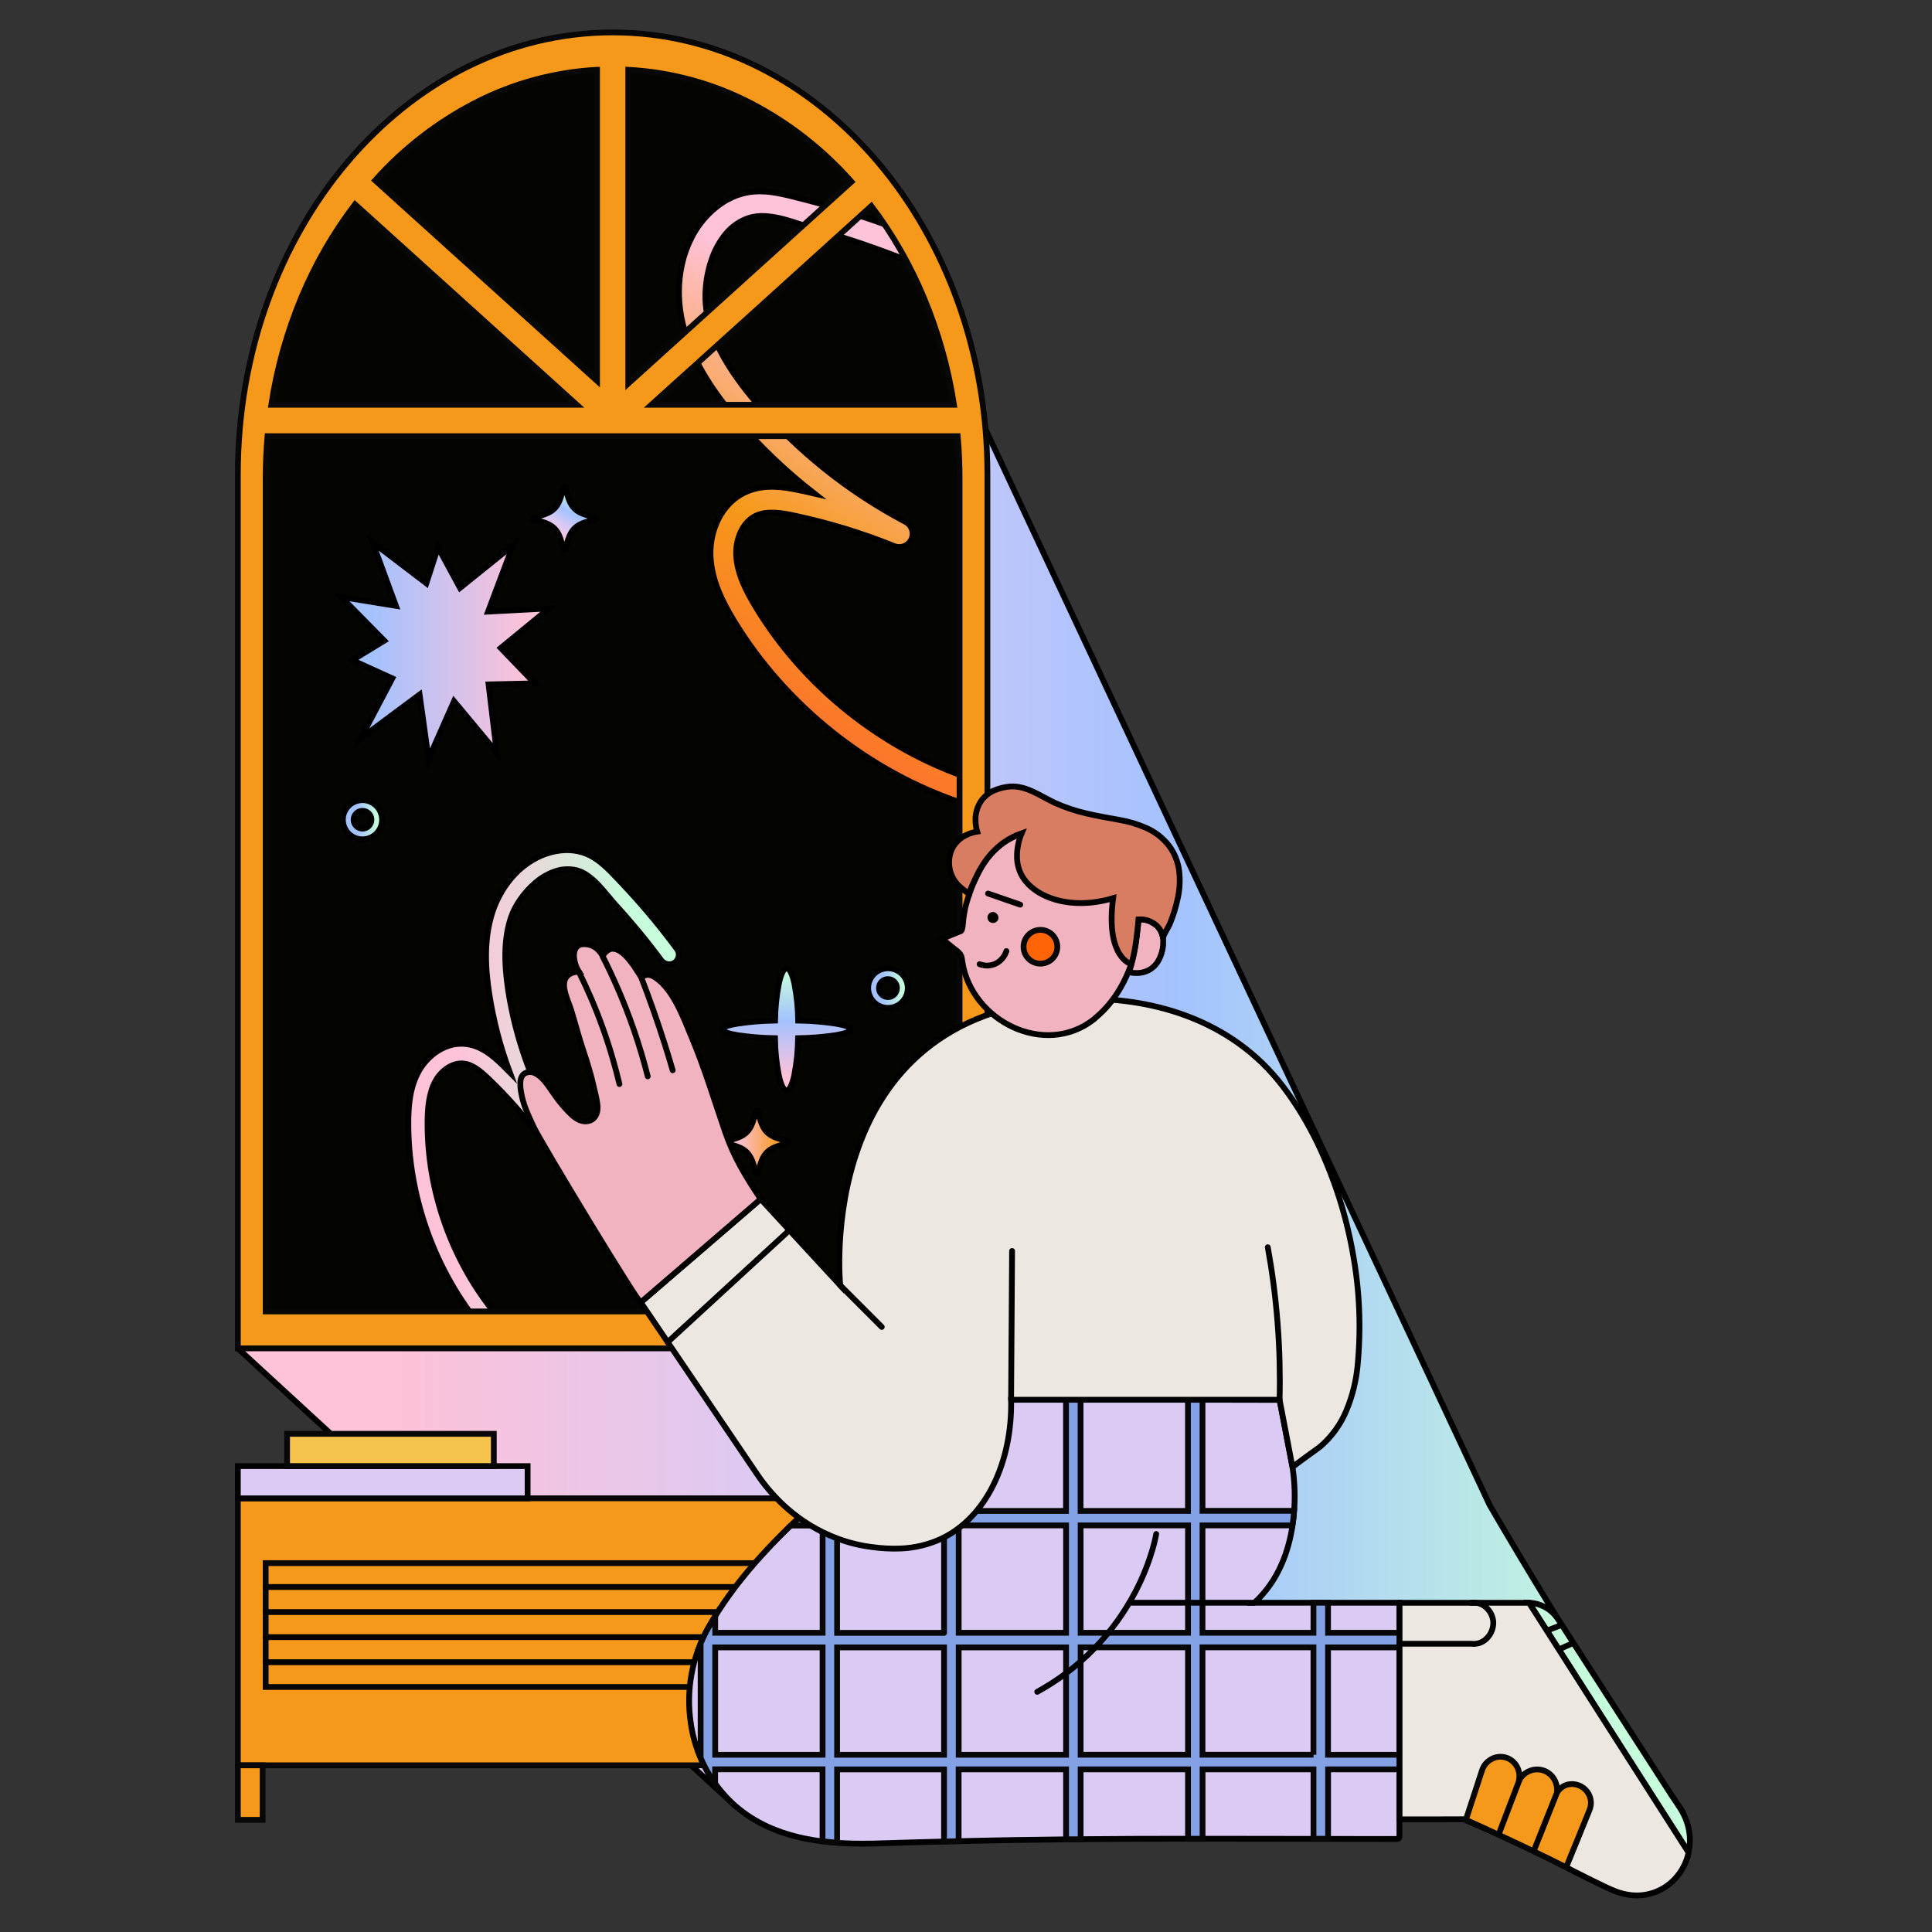 <svg width="138" height="138" viewBox="0 0 138 138" fill="none" xmlns="http://www.w3.org/2000/svg">
<rect x="0" y="0" width="138" height="138" fill="#333333" stroke="none"/>
<path d="M120.047 129.2L86.272 129.086L52.497 128.972C40.526 117.956 31.65 109.796 25.765 104.384L16.989 96.313C16.989 96.313 17.014 90.597 17.061 79.493C17.108 68.389 17.178 51.9 17.269 30.35H70.249C70.249 30.35 79.288 49.642 88.328 68.932L106.407 107.513C109.238 112.369 111.903 116.69 114.231 120.348C116.559 124.005 118.557 126.998 120.047 129.2Z" fill="url(#paint0_linear_207_475)" stroke="black" stroke-width="0.413" stroke-miterlimit="10" stroke-linecap="round"/>
<path d="M70.529 126.093H43.759H16.989V116.558V107.023H43.759H70.529V116.558V126.093Z" fill="#F6991A" stroke="#070707" stroke-width="0.413" stroke-miterlimit="10" stroke-linecap="round"/>
<path d="M68.541 120.499H43.759H18.977V116.075V111.65H43.759H68.541V116.075V120.499Z" fill="#F6991A" stroke="#070707" stroke-width="0.413" stroke-miterlimit="10" stroke-linecap="round"/>
<path d="M18.977 113.357H43.759H68.541" fill="#D87D61"/>
<path d="M18.977 113.357H43.759H68.541" stroke="black" stroke-width="0.413" stroke-miterlimit="10" stroke-linecap="round"/>
<path d="M18.977 115.146H43.759H68.541" fill="#D87D61"/>
<path d="M18.977 115.146H43.759H68.541" stroke="black" stroke-width="0.413" stroke-miterlimit="10" stroke-linecap="round"/>
<path d="M18.977 116.937H43.759H68.541" fill="#D87D61"/>
<path d="M18.977 116.937H43.759H68.541" stroke="black" stroke-width="0.413" stroke-miterlimit="10" stroke-linecap="round"/>
<path d="M18.977 118.73H43.759H68.541" fill="#D87D61"/>
<path d="M18.977 118.73H43.759H68.541" stroke="black" stroke-width="0.413" stroke-miterlimit="10" stroke-linecap="round"/>
<path d="M18.76 129.99H17.875H16.989V128.042V126.094H17.875H18.76V128.042V129.99Z" fill="#F6991A" stroke="#070707" stroke-width="0.413" stroke-miterlimit="10" stroke-linecap="round"/>
<path d="M70.529 129.99H69.644H68.758V128.042V126.094H69.644H70.529V128.042V129.99Z" fill="#F6991A" stroke="#070707" stroke-width="0.413" stroke-miterlimit="10" stroke-linecap="round"/>
<path d="M43.759 4.956C36.916 4.956 30.721 8.226 26.236 13.513C21.751 18.801 18.977 26.104 18.977 34.168V93.676H68.547V34.169C68.547 26.102 65.774 18.798 61.289 13.515C56.805 8.231 50.603 4.956 43.759 4.956Z" fill="#040400"/>
<path d="M35.018 95.169C35.057 95.169 35.097 95.166 35.136 95.159C35.176 95.152 35.215 95.141 35.253 95.127C35.292 95.113 35.329 95.096 35.365 95.075C35.401 95.054 35.436 95.029 35.468 95.002C35.538 94.942 35.594 94.867 35.632 94.783C35.669 94.7 35.69 94.612 35.695 94.522C35.7 94.428 35.687 94.335 35.658 94.246C35.628 94.157 35.581 94.075 35.52 94.004C34.717 93.043 34.002 92.011 33.385 90.922C32.141 88.731 31.284 86.343 30.851 83.861C30.636 82.627 30.532 81.376 30.54 80.124C30.54 79.886 30.548 79.638 30.565 79.387C30.579 79.134 30.606 78.882 30.646 78.631C30.686 78.379 30.744 78.131 30.819 77.888C30.894 77.646 30.994 77.413 31.117 77.192C31.217 77.014 31.337 76.848 31.475 76.698C31.619 76.541 31.781 76.402 31.958 76.285C32.135 76.166 32.329 76.076 32.534 76.018C32.739 75.96 32.954 75.945 33.166 75.974C33.329 75.997 33.489 76.043 33.639 76.111C33.797 76.184 33.948 76.27 34.09 76.37C34.237 76.474 34.378 76.585 34.514 76.704C34.651 76.822 34.782 76.945 34.909 77.066C35.243 77.385 35.571 77.712 35.892 78.046C36.214 78.381 36.527 78.722 36.834 79.07C37.141 79.419 37.438 79.774 37.73 80.136C38.022 80.499 38.303 80.865 38.579 81.238C38.689 81.384 38.85 81.482 39.03 81.513C39.119 81.53 39.209 81.53 39.297 81.513C39.432 81.485 39.555 81.419 39.653 81.323C39.75 81.227 39.818 81.105 39.848 80.971C39.89 80.791 39.861 80.603 39.767 80.445C39.329 79.705 38.927 78.943 38.559 78.16C38.192 77.377 37.863 76.579 37.572 75.766C37.282 74.953 37.028 74.126 36.816 73.287C36.604 72.449 36.432 71.607 36.301 70.759C36.218 70.221 36.163 69.714 36.126 69.235C36.094 68.784 36.084 68.331 36.097 67.879C36.11 67.472 36.15 67.068 36.216 66.667C36.276 66.297 36.364 65.933 36.48 65.576C36.642 65.101 36.872 64.652 37.162 64.242C37.474 63.792 37.844 63.386 38.263 63.033C38.669 62.685 39.136 62.416 39.64 62.239C40.127 62.068 40.652 62.039 41.155 62.153C41.453 62.23 41.733 62.362 41.981 62.543C42.246 62.733 42.492 62.949 42.715 63.187C42.946 63.428 43.165 63.686 43.375 63.936C43.584 64.187 43.788 64.431 43.975 64.641C44.263 64.955 44.546 65.272 44.825 65.593C45.1 65.915 45.375 66.239 45.651 66.568C45.926 66.897 46.188 67.227 46.449 67.562C46.711 67.896 46.968 68.237 47.221 68.578C47.325 68.72 47.477 68.82 47.649 68.86C47.732 68.881 47.819 68.885 47.904 68.873C47.99 68.861 48.074 68.832 48.149 68.786C48.234 68.735 48.307 68.667 48.363 68.585C48.417 68.507 48.455 68.419 48.472 68.326C48.491 68.235 48.491 68.141 48.472 68.051C48.451 67.955 48.41 67.865 48.352 67.786C48 67.31 47.639 66.839 47.27 66.375C46.901 65.91 46.523 65.451 46.135 64.998C45.75 64.546 45.356 64.102 44.954 63.664C44.552 63.226 44.146 62.796 43.737 62.375C43.599 62.237 43.468 62.099 43.324 61.971C43.179 61.843 43.037 61.711 42.883 61.589C42.73 61.466 42.569 61.353 42.403 61.25C42.232 61.146 42.053 61.057 41.868 60.981C41.681 60.906 41.486 60.847 41.288 60.805C41.085 60.763 40.879 60.737 40.672 60.728C40.458 60.72 40.243 60.728 40.03 60.751C39.807 60.777 39.586 60.818 39.369 60.874C38.893 61 38.438 61.193 38.017 61.448C37.582 61.71 37.182 62.027 36.827 62.391C36.458 62.77 36.134 63.191 35.863 63.646C35.578 64.12 35.347 64.625 35.175 65.151C35.009 65.667 34.889 66.197 34.818 66.734C34.75 67.249 34.716 67.768 34.718 68.287C34.718 68.79 34.745 69.275 34.788 69.726C34.831 70.178 34.887 70.598 34.945 70.973C35.017 71.451 35.103 71.927 35.202 72.402C35.301 72.876 35.412 73.349 35.534 73.82C35.656 74.291 35.791 74.758 35.939 75.222C36.087 75.686 36.246 76.144 36.415 76.599L36.278 76.461C36.232 76.416 36.187 76.37 36.14 76.323L36.002 76.186C35.957 76.14 35.91 76.096 35.865 76.048C35.699 75.89 35.527 75.73 35.343 75.574C35.158 75.416 34.964 75.269 34.76 75.135C34.553 74.999 34.334 74.882 34.105 74.787C33.868 74.688 33.619 74.62 33.365 74.583C33.001 74.531 32.63 74.548 32.272 74.634C31.931 74.72 31.606 74.859 31.308 75.047C31.014 75.23 30.744 75.451 30.508 75.705C30.28 75.946 30.082 76.215 29.919 76.504C29.762 76.787 29.631 77.085 29.531 77.393C29.432 77.693 29.357 77.999 29.305 78.31C29.253 78.613 29.217 78.917 29.197 79.223C29.177 79.522 29.17 79.817 29.167 80.099C29.158 81.438 29.269 82.774 29.499 84.092C29.962 86.74 30.879 89.288 32.209 91.624C32.87 92.786 33.634 93.885 34.492 94.91C34.525 94.95 34.563 94.986 34.605 95.017C34.686 95.078 34.78 95.121 34.88 95.141C34.925 95.155 34.971 95.164 35.018 95.169Z" fill="url(#paint1_linear_207_475)" stroke="black" stroke-width="0.413" stroke-miterlimit="10" stroke-linecap="round"/>
<path d="M69.554 57.281C69.6 57.254 69.642 57.222 69.682 57.186C69.722 57.151 69.759 57.111 69.792 57.069C69.826 57.026 69.856 56.98 69.882 56.931C69.908 56.882 69.93 56.83 69.948 56.776C69.985 56.659 69.997 56.535 69.981 56.414C69.966 56.294 69.928 56.178 69.869 56.072C69.809 55.968 69.732 55.874 69.639 55.797C69.545 55.716 69.435 55.654 69.317 55.615C67.736 55.086 66.204 54.415 64.743 53.611C61.803 51.997 59.163 49.888 56.94 47.377C55.834 46.128 54.842 44.782 53.978 43.356C53.813 43.081 53.647 42.798 53.49 42.504C53.333 42.209 53.185 41.902 53.054 41.588C52.923 41.275 52.816 40.953 52.732 40.624C52.649 40.297 52.599 39.964 52.583 39.627C52.573 39.356 52.593 39.084 52.644 38.817C52.696 38.537 52.782 38.264 52.901 38.005C53.017 37.747 53.174 37.508 53.365 37.3C53.558 37.09 53.792 36.923 54.053 36.808C54.257 36.722 54.471 36.665 54.69 36.639C54.918 36.613 55.148 36.606 55.378 36.62C55.617 36.634 55.855 36.661 56.091 36.701C56.33 36.739 56.565 36.786 56.792 36.839C57.395 36.966 57.996 37.108 58.593 37.264C59.191 37.42 59.788 37.588 60.383 37.768C60.974 37.952 61.56 38.145 62.143 38.349C62.724 38.556 63.303 38.775 63.874 39.007C64.043 39.075 64.227 39.093 64.406 39.06C64.585 39.026 64.751 38.943 64.883 38.819C64.973 38.734 65.046 38.633 65.098 38.521C65.15 38.409 65.18 38.288 65.185 38.165C65.196 37.924 65.116 37.689 64.96 37.505C64.881 37.41 64.784 37.332 64.674 37.275C63.664 36.742 62.677 36.16 61.711 35.529C60.745 34.898 59.813 34.222 58.914 33.501C58.015 32.782 57.152 32.023 56.327 31.222C55.502 30.422 54.719 29.586 53.978 28.715C53.508 28.164 53.087 27.629 52.715 27.109C52.362 26.622 52.035 26.116 51.735 25.594C51.466 25.125 51.228 24.639 51.021 24.139C50.832 23.678 50.678 23.203 50.56 22.719C50.411 22.066 50.356 21.394 50.398 20.725C50.44 19.998 50.579 19.279 50.811 18.588C51.03 17.91 51.373 17.278 51.822 16.724C52.253 16.192 52.826 15.793 53.474 15.571C53.865 15.45 54.275 15.404 54.683 15.434C55.116 15.465 55.546 15.538 55.965 15.653C56.394 15.764 56.823 15.905 57.234 16.042C57.646 16.18 58.043 16.318 58.409 16.421C58.953 16.576 59.496 16.739 60.036 16.908C60.577 17.078 61.115 17.255 61.65 17.437C62.185 17.621 62.719 17.811 63.25 18.007C63.782 18.204 64.31 18.408 64.835 18.62C64.945 18.663 65.061 18.687 65.179 18.692C65.294 18.695 65.409 18.678 65.518 18.642C65.626 18.606 65.726 18.55 65.814 18.478C65.905 18.402 65.979 18.309 66.032 18.203C66.093 18.085 66.128 17.956 66.135 17.824C66.142 17.698 66.123 17.573 66.079 17.455C66.034 17.337 65.967 17.23 65.88 17.138C65.79 17.045 65.681 16.972 65.561 16.924C64.826 16.629 64.088 16.347 63.347 16.078C62.605 15.809 61.856 15.553 61.099 15.31C60.346 15.067 59.589 14.838 58.828 14.621C58.066 14.405 57.303 14.203 56.536 14.017C56.292 13.956 56.043 13.897 55.79 13.846C55.536 13.795 55.282 13.75 55.024 13.719C54.764 13.687 54.503 13.671 54.241 13.671C53.975 13.672 53.71 13.694 53.448 13.739C53.182 13.784 52.921 13.854 52.667 13.945C52.407 14.039 52.156 14.154 51.915 14.288C51.666 14.428 51.428 14.587 51.203 14.763C50.968 14.947 50.747 15.148 50.541 15.364C50.088 15.838 49.706 16.375 49.406 16.958C49.097 17.56 48.866 18.198 48.718 18.858C48.563 19.547 48.489 20.251 48.498 20.957C48.507 21.693 48.599 22.426 48.773 23.142C48.945 23.844 49.179 24.528 49.474 25.188C49.756 25.819 50.081 26.43 50.444 27.018C50.796 27.59 51.166 28.12 51.529 28.602C51.893 29.084 52.251 29.52 52.577 29.904C52.995 30.394 53.425 30.875 53.868 31.345C54.31 31.815 54.766 32.273 55.235 32.721C55.703 33.169 56.183 33.605 56.674 34.028C57.165 34.451 57.666 34.862 58.178 35.261L57.928 35.203L57.679 35.145L57.428 35.09C57.346 35.072 57.262 35.053 57.178 35.036C56.882 34.973 56.572 34.911 56.257 34.863C55.938 34.813 55.616 34.784 55.293 34.773C54.963 34.763 54.633 34.784 54.307 34.835C53.969 34.889 53.639 34.986 53.325 35.122C52.875 35.319 52.467 35.599 52.122 35.948C51.792 36.282 51.517 36.667 51.308 37.088C51.102 37.502 50.952 37.941 50.859 38.393C50.77 38.826 50.734 39.268 50.75 39.71C50.769 40.141 50.83 40.57 50.931 40.99C51.029 41.398 51.157 41.799 51.315 42.188C51.468 42.566 51.64 42.936 51.831 43.297C52.018 43.651 52.214 43.985 52.409 44.312C53.334 45.833 54.394 47.269 55.576 48.601C57.946 51.277 60.759 53.524 63.892 55.245C65.453 56.1 67.087 56.812 68.776 57.373C68.844 57.398 68.915 57.413 68.987 57.419C69.053 57.426 69.121 57.426 69.188 57.419C69.253 57.411 69.317 57.395 69.379 57.373C69.441 57.349 69.499 57.318 69.554 57.281Z" fill="url(#paint2_linear_207_475)" stroke="black" stroke-width="0.413" stroke-miterlimit="10" stroke-linecap="round"/>
<path d="M43.759 2.315C36.366 2.315 29.674 5.849 24.83 11.564C19.986 17.28 16.989 25.16 16.989 33.871V96.313H70.529V33.871C70.529 25.156 67.532 17.266 62.68 11.555C57.828 5.843 51.151 2.315 43.759 2.315ZM68.141 28.914H46.523L54.391 21.814L62.239 14.711C63.761 16.728 65.022 18.929 65.992 21.262C67.017 23.716 67.739 26.286 68.141 28.914ZM60.821 12.981L52.85 20.187L44.877 27.399V4.984C47.916 5.148 50.885 5.952 53.591 7.344C56.329 8.759 58.781 10.671 60.821 12.981ZM42.645 4.984V27.204L34.719 20.044L26.795 12.883C28.831 10.602 31.27 8.715 33.991 7.319C36.679 5.944 39.626 5.148 42.641 4.984H42.645ZM41.201 28.914H19.377C19.782 26.26 20.512 23.666 21.55 21.191C22.534 18.839 23.814 16.622 25.359 14.594L33.28 21.754L41.201 28.914ZM68.54 93.673H18.977V34.169C18.977 33.659 18.988 33.154 19.009 32.654C19.032 32.154 19.064 31.654 19.107 31.156H68.41C68.454 31.652 68.485 32.151 68.507 32.654C68.529 33.157 68.54 33.662 68.54 34.169V93.676V93.673Z" fill="#F6991A" stroke="#070707" stroke-width="0.413" stroke-miterlimit="10" stroke-linecap="round"/>
<path d="M60.767 73.529C60.767 73.37 60.363 73.227 59.691 73.116C58.804 72.984 57.91 72.911 57.014 72.897C57.002 72.004 56.91 71.115 56.739 70.239C56.591 69.569 56.398 69.164 56.188 69.164C55.977 69.164 55.784 69.569 55.637 70.239C55.466 71.115 55.374 72.004 55.361 72.897C54.464 72.911 53.568 72.984 52.679 73.116C52.007 73.227 51.604 73.37 51.604 73.529C51.604 73.687 52.007 73.829 52.679 73.942C53.565 74.072 54.459 74.144 55.355 74.158C55.367 75.05 55.459 75.94 55.63 76.816C55.777 77.486 55.97 77.891 56.181 77.891C56.392 77.891 56.584 77.486 56.732 76.816C56.903 75.94 56.995 75.05 57.007 74.158C57.905 74.145 58.802 74.073 59.691 73.942C60.363 73.828 60.767 73.684 60.767 73.529Z" fill="url(#paint3_linear_207_475)" stroke="black" stroke-width="0.413" stroke-miterlimit="10" stroke-linecap="round"/>
<path d="M56.251 81.679C55.538 81.832 55.09 81.998 54.783 82.305C54.476 82.612 54.309 83.06 54.157 83.775C54.152 83.796 54.14 83.815 54.123 83.829C54.106 83.842 54.085 83.85 54.064 83.85C54.042 83.85 54.021 83.842 54.004 83.829C53.987 83.815 53.975 83.796 53.971 83.775C53.818 83.06 53.651 82.612 53.344 82.305C53.037 81.998 52.591 81.832 51.876 81.679C51.855 81.675 51.835 81.664 51.821 81.647C51.807 81.63 51.8 81.609 51.801 81.587C51.8 81.565 51.808 81.543 51.822 81.527C51.835 81.51 51.855 81.498 51.876 81.494C52.591 81.341 53.037 81.175 53.344 80.868C53.651 80.561 53.818 80.113 53.971 79.399C53.975 79.377 53.987 79.358 54.004 79.344C54.021 79.331 54.042 79.323 54.064 79.323C54.085 79.323 54.106 79.331 54.123 79.344C54.14 79.358 54.152 79.377 54.157 79.399C54.309 80.113 54.476 80.561 54.783 80.868C55.09 81.175 55.538 81.341 56.251 81.494C56.272 81.498 56.292 81.51 56.306 81.527C56.32 81.543 56.327 81.565 56.327 81.587C56.327 81.609 56.32 81.63 56.306 81.647C56.292 81.664 56.273 81.675 56.251 81.679Z" fill="url(#paint4_linear_207_475)" stroke="black" stroke-width="0.413" stroke-miterlimit="10" stroke-linecap="round"/>
<path d="M42.481 37.125C41.775 37.277 41.332 37.442 41.029 37.746C40.726 38.05 40.559 38.492 40.408 39.199C40.404 39.22 40.393 39.239 40.376 39.253C40.359 39.266 40.338 39.274 40.317 39.273C40.295 39.274 40.274 39.266 40.257 39.253C40.24 39.239 40.229 39.22 40.225 39.199C40.073 38.492 39.909 38.049 39.605 37.746C39.301 37.443 38.859 37.277 38.152 37.125C38.131 37.121 38.112 37.11 38.098 37.093C38.085 37.077 38.078 37.056 38.078 37.034C38.078 37.013 38.085 36.992 38.098 36.975C38.112 36.958 38.131 36.946 38.152 36.942C38.859 36.791 39.301 36.627 39.605 36.322C39.909 36.018 40.073 35.576 40.225 34.87C40.229 34.848 40.24 34.829 40.257 34.816C40.274 34.802 40.295 34.795 40.317 34.795C40.338 34.795 40.359 34.802 40.376 34.816C40.393 34.829 40.404 34.849 40.408 34.87C40.559 35.576 40.724 36.018 41.029 36.322C41.333 36.627 41.775 36.791 42.481 36.942C42.503 36.946 42.522 36.958 42.535 36.975C42.549 36.992 42.556 37.013 42.556 37.034C42.556 37.056 42.549 37.077 42.535 37.093C42.522 37.11 42.503 37.121 42.481 37.125Z" fill="url(#paint5_linear_207_475)" stroke="black" stroke-width="0.413" stroke-miterlimit="10" stroke-linecap="round"/>
<path d="M63.425 71.993C63.098 71.993 62.781 71.879 62.528 71.671C62.275 71.463 62.102 71.173 62.038 70.852C61.975 70.531 62.025 70.197 62.179 69.909C62.334 69.62 62.584 69.394 62.887 69.269C63.19 69.144 63.526 69.128 63.84 69.224C64.153 69.319 64.424 69.52 64.605 69.793C64.787 70.065 64.868 70.392 64.835 70.718C64.803 71.044 64.658 71.349 64.426 71.58C64.295 71.711 64.139 71.816 63.967 71.886C63.795 71.957 63.611 71.993 63.425 71.993ZM63.425 69.936C63.277 69.936 63.133 69.987 63.018 70.081C62.904 70.175 62.825 70.306 62.796 70.452C62.767 70.598 62.789 70.749 62.859 70.88C62.929 71.011 63.042 71.113 63.179 71.17C63.316 71.227 63.469 71.235 63.611 71.192C63.753 71.149 63.876 71.058 63.958 70.935C64.041 70.811 64.078 70.663 64.064 70.516C64.05 70.368 63.984 70.23 63.88 70.124C63.759 70.004 63.596 69.936 63.425 69.936Z" fill="url(#paint6_linear_207_475)" stroke="black" stroke-width="0.413" stroke-miterlimit="10" stroke-linecap="round"/>
<path d="M25.894 59.952C25.57 59.953 25.256 59.842 25.005 59.636C24.754 59.432 24.582 59.146 24.518 58.828C24.454 58.511 24.502 58.181 24.654 57.895C24.806 57.609 25.053 57.384 25.352 57.26C25.651 57.135 25.983 57.118 26.294 57.211C26.604 57.304 26.872 57.502 27.053 57.771C27.234 58.04 27.316 58.363 27.285 58.685C27.254 59.008 27.112 59.309 26.884 59.539C26.754 59.67 26.6 59.774 26.43 59.845C26.26 59.916 26.078 59.952 25.894 59.952ZM25.894 57.917C25.747 57.917 25.605 57.968 25.491 58.061C25.378 58.154 25.3 58.284 25.271 58.428C25.243 58.572 25.265 58.722 25.334 58.851C25.404 58.981 25.515 59.082 25.651 59.139C25.787 59.195 25.938 59.202 26.078 59.159C26.219 59.117 26.34 59.027 26.422 58.905C26.503 58.782 26.54 58.636 26.526 58.49C26.511 58.344 26.447 58.207 26.343 58.103C26.224 57.984 26.062 57.917 25.894 57.917Z" fill="url(#paint7_linear_207_475)" stroke="black" stroke-width="0.413" stroke-miterlimit="10" stroke-linecap="round"/>
<path d="M28.023 48.455L27.308 48.132L26.595 47.807L25.88 47.482L25.167 47.158L25.737 46.808L26.307 46.46L26.877 46.111L27.447 45.763L26.679 44.982L25.91 44.202L25.142 43.421L24.372 42.64L25.35 42.798L26.326 42.957L27.302 43.115L28.28 43.274L27.863 42.14L27.447 41.006L27.03 39.873L26.613 38.738L27.574 39.47L28.534 40.202L29.493 40.933L30.453 41.665L30.661 41.021L30.869 40.376L31.077 39.732L31.285 39.089L31.678 39.815L32.071 40.54L32.465 41.266L32.859 41.993L33.806 41.231L34.752 40.47L35.698 39.709L36.645 38.947L36.199 40.131L35.753 41.317L35.308 42.502L34.862 43.688L35.951 43.63L37.04 43.572L38.128 43.515L39.217 43.457L38.355 44.164L37.492 44.872L36.629 45.579L35.767 46.286L36.374 46.918L36.981 47.55L37.59 48.182L38.197 48.813L37.372 48.831L36.547 48.85L35.723 48.868L34.898 48.886L35.044 50.102L35.19 51.318L35.336 52.534L35.482 53.75L34.719 52.834L33.956 51.918L33.193 51.001L32.432 50.086L31.976 51.114L31.521 52.143L31.066 53.17L30.611 54.199L30.45 53.051L30.291 51.904L30.131 50.759L29.97 49.612L28.919 50.394L27.867 51.176L26.815 51.957L25.764 52.739L26.329 51.668L26.893 50.596L27.458 49.526L28.023 48.455Z" fill="url(#paint8_linear_207_475)" stroke="black" stroke-width="0.413" stroke-miterlimit="10" stroke-linecap="round"/>
<path d="M91.398 99.99L79.269 99.966L67.139 99.945C64.295 102.342 61.064 104.796 58.085 107.474C55.107 110.153 52.379 113.058 50.546 116.352C49.426 118.382 49 120.722 49.332 123.016C49.642 125.316 50.766 127.428 52.499 128.972C53.937 130.233 55.636 130.935 57.431 131.312C59.227 131.69 61.12 131.726 62.947 131.666C69.82 131.446 75.403 131.367 80.986 131.345C86.568 131.323 92.154 131.356 99.031 131.356H99.821C99.858 131.354 99.893 131.338 99.919 131.311C99.944 131.285 99.959 131.249 99.959 131.212V114.48H89.603C89.662 114.425 89.749 114.343 89.852 114.239C89.955 114.136 90.078 114.008 90.206 113.861C91.714 112.133 92.257 109.953 92.417 108.166C92.521 107.051 92.49 105.928 92.325 104.821L92.267 104.514C92.209 104.214 92.094 103.617 91.864 102.418C91.864 102.386 91.744 101.796 91.631 101.204C91.518 100.612 91.404 100.022 91.398 99.99Z" fill="#DBCAF4" stroke="black" stroke-width="0.413" stroke-miterlimit="10" stroke-linecap="round"/>
<path d="M95.319 125.342H94.859V117.672H99.969V116.627H94.86V114.48H93.819V116.627H85.893V108.957H92.321C92.349 108.777 92.371 108.601 92.39 108.427C92.409 108.254 92.424 108.083 92.437 107.916H85.893V100.23C85.894 100.186 85.888 100.142 85.877 100.099C85.865 100.058 85.848 100.018 85.827 99.981H84.92C84.899 100.019 84.882 100.059 84.872 100.101C84.859 100.143 84.853 100.187 84.854 100.231V107.923H77.184V100.23C77.184 100.183 77.177 100.137 77.163 100.092C77.151 100.049 77.133 100.007 77.11 99.968H76.219C76.195 100.008 76.176 100.051 76.164 100.095C76.15 100.14 76.143 100.186 76.143 100.233V107.925H68.473V99.952H67.432V107.923H59.793V105.986L59.271 106.437L58.752 106.89V107.926H57.597C57.413 108.099 57.23 108.271 57.046 108.444C56.861 108.617 56.678 108.791 56.495 108.967H58.758V116.627H51.086V115.443C50.994 115.593 50.902 115.743 50.811 115.894C50.72 116.046 50.633 116.197 50.549 116.352C50.429 116.565 50.319 116.782 50.218 117.003C50.114 117.223 50.021 117.446 49.934 117.672H50.045V125.342H49.957C50.101 125.705 50.267 126.06 50.453 126.403C50.642 126.75 50.852 127.085 51.082 127.406V126.379H58.752V131.519C58.925 131.54 59.098 131.559 59.271 131.575C59.445 131.592 59.619 131.606 59.793 131.618V126.386H67.432V131.537L67.956 131.523L68.473 131.511V126.383H76.147V131.377H76.669H77.188V126.383H84.858V131.34H85.897V126.383H93.822V131.34H94.863V126.383H99.969V125.342H95.319ZM58.752 125.342H51.086V117.672H58.756V125.342H58.752ZM67.427 125.342H59.793V117.672H67.432V125.342H67.427ZM67.427 116.632H59.793V108.963H67.432V116.627L67.427 116.632ZM76.147 125.342H68.478V117.672H76.147V125.342ZM76.147 116.627H68.478V108.957H76.147V116.627ZM84.858 125.336H77.188V117.667H84.858V125.336ZM84.858 116.627H77.188V108.957H84.858V116.627ZM93.822 125.336H85.893V117.667H93.818V125.336H93.822Z" fill="#84A1E5" stroke="#070707" stroke-width="0.413" stroke-miterlimit="10" stroke-linecap="round"/>
<path d="M120.7 131.695C120.732 131.166 120.659 130.635 120.485 130.135C120.373 129.808 120.224 129.494 120.041 129.201L119.741 128.745L119.436 128.294L115.38 122.002L111.325 115.709C111.218 115.543 111.095 115.388 110.958 115.245C110.819 115.104 110.665 114.98 110.498 114.875C110.11 114.637 109.669 114.501 109.214 114.481L114.914 123.393L120.613 132.306C120.634 132.206 120.651 132.105 120.667 132.002C120.682 131.898 120.691 131.799 120.7 131.695Z" fill="#C6FCDB" stroke="black" stroke-width="0.413" stroke-miterlimit="10" stroke-linecap="round"/>
<path d="M109.215 114.486H109.154H99.969V129.953H102.243L104.519 129.946C104.519 129.946 105.538 130.366 106.966 131.006C108.394 131.646 110.234 132.504 111.871 133.381C112.035 133.469 112.221 133.564 112.47 133.691C112.719 133.818 113.032 133.966 113.449 134.183C114.336 134.627 114.878 134.882 115.258 135.038C115.531 135.156 115.815 135.245 116.107 135.302C116.601 135.41 117.112 135.417 117.609 135.323C118.106 135.228 118.578 135.034 118.998 134.751C119.829 134.18 120.407 133.311 120.612 132.324L114.913 123.411L109.215 114.486Z" fill="#ECE7E1" stroke="black" stroke-width="0.413" stroke-miterlimit="10" stroke-linecap="round"/>
<path d="M94.1 81.635C93.747 80.91 93.365 80.209 92.954 79.532C92.549 78.864 92.109 78.219 91.636 77.597C89.82 75.213 87.453 73.581 84.813 72.583C82.174 71.584 79.263 71.224 76.357 71.379C67.196 71.876 63.108 76.979 61.314 81.964C59.52 86.948 60.016 91.809 60.016 91.809L57.175 88.73L54.336 85.646L50.052 89.335L45.767 93.024L49.921 99.157L54.074 105.295C54.568 106.026 55.135 106.703 55.767 107.318C56.399 107.933 57.096 108.475 57.847 108.936C58.476 109.319 59.139 109.642 59.83 109.9C60.61 110.192 61.422 110.393 62.249 110.499C62.933 110.597 63.624 110.634 64.314 110.609C65.335 110.571 66.337 110.329 67.263 109.898C68.853 109.137 70.115 107.775 70.968 106.043C71.82 104.311 72.266 102.215 72.222 99.984H91.398C91.398 99.984 91.629 101.192 91.862 102.399L92.325 104.815C92.325 104.777 92.767 104.443 93.239 104.101C93.711 103.76 94.203 103.413 94.296 103.334C95.125 102.625 95.772 101.728 96.184 100.718C96.601 99.71 96.866 98.645 96.969 97.559C97.231 94.871 97.117 92.159 96.629 89.503C96.149 86.777 95.298 84.13 94.1 81.635Z" fill="#ECE7E1" stroke="black" stroke-width="0.413" stroke-miterlimit="10" stroke-linecap="round"/>
<path d="M78.316 72.647C79.941 71.278 80.916 69.156 81.252 67.09C81.6 64.941 81.229 62.722 79.875 61.113C79.819 61.046 79.761 60.976 79.7 60.916C79.64 60.857 79.58 60.79 79.519 60.729C78.489 59.725 77.112 59.193 75.693 59.111C74.268 59.02 72.853 59.404 71.67 60.202C70.974 60.706 70.403 61.362 69.999 62.12C69.591 62.876 69.268 63.675 69.036 64.502C68.984 64.675 68.941 64.852 68.909 65.029C68.874 65.206 68.848 65.385 68.821 65.567C68.811 65.627 68.799 65.849 68.773 66.062C68.746 66.276 68.707 66.475 68.643 66.504L68.299 66.642L67.962 66.78L67.624 66.917L67.287 67.055C67.456 67.193 67.609 67.322 67.743 67.43C67.876 67.537 67.989 67.628 68.08 67.705C68.171 67.782 68.254 67.834 68.339 67.903C68.424 67.97 68.502 68.046 68.57 68.13C68.633 68.214 68.675 68.31 68.694 68.413C68.716 68.512 68.726 68.617 68.742 68.72C69.405 72.928 74.636 75.57 78.146 72.8C78.205 72.739 78.261 72.701 78.316 72.647Z" fill="#F2B3C1" stroke="black" stroke-width="0.413" stroke-miterlimit="10" stroke-linecap="round"/>
<path d="M71.315 65.615C71.303 65.667 71.282 65.716 71.251 65.76C71.192 65.843 71.103 65.901 71.002 65.922C70.95 65.932 70.897 65.932 70.845 65.92C70.793 65.909 70.744 65.888 70.701 65.857C70.617 65.798 70.559 65.709 70.54 65.608C70.528 65.556 70.528 65.503 70.54 65.451C70.551 65.401 70.572 65.355 70.602 65.313C70.63 65.271 70.667 65.235 70.71 65.207C70.752 65.18 70.799 65.161 70.848 65.151C70.9 65.14 70.953 65.14 71.005 65.151C71.054 65.163 71.101 65.184 71.143 65.213C71.184 65.242 71.22 65.279 71.247 65.322C71.275 65.364 71.294 65.41 71.305 65.459C71.319 65.51 71.322 65.563 71.315 65.615Z" fill="#040400"/>
<path d="M71.885 67.935C71.87 67.985 71.851 68.033 71.83 68.081C71.788 68.173 71.739 68.261 71.683 68.344C71.608 68.453 71.519 68.551 71.418 68.637C71.204 68.821 70.939 68.934 70.658 68.962C70.555 68.973 70.451 68.973 70.347 68.962C70.267 68.952 70.187 68.937 70.109 68.917C70.062 68.903 70.016 68.888 69.971 68.87" stroke="black" stroke-width="0.413" stroke-miterlimit="10" stroke-linecap="round"/>
<path d="M70.577 63.825L71.15 64.023L71.724 64.222L72.299 64.42L72.873 64.618" stroke="black" stroke-width="0.413" stroke-miterlimit="10" stroke-linecap="round"/>
<path d="M75.497 67.875C75.456 68.069 75.367 68.25 75.24 68.402C75.112 68.554 74.949 68.672 74.765 68.745C74.581 68.819 74.381 68.846 74.184 68.825C73.987 68.803 73.798 68.733 73.634 68.621C73.471 68.508 73.337 68.358 73.246 68.182C73.154 68.006 73.108 67.81 73.11 67.611C73.113 67.413 73.164 67.218 73.259 67.044C73.355 66.871 73.492 66.723 73.658 66.615C73.789 66.53 73.934 66.471 74.087 66.441C74.282 66.403 74.484 66.414 74.674 66.473C74.864 66.532 75.037 66.638 75.176 66.779C75.316 66.921 75.418 67.096 75.474 67.287C75.53 67.478 75.538 67.68 75.497 67.875Z" fill="#FF6406" stroke="#070707" stroke-width="0.413" stroke-miterlimit="10" stroke-linecap="round"/>
<path d="M80.66 69.442C80.746 69.136 80.832 68.81 80.909 68.466C80.986 68.121 81.059 67.758 81.121 67.378C81.171 67.074 81.21 66.779 81.243 66.495C81.276 66.212 81.3 65.936 81.318 65.669C81.41 65.668 81.502 65.672 81.593 65.68C81.714 65.692 81.834 65.713 81.951 65.743C82.05 65.773 82.146 65.811 82.238 65.858C82.403 65.936 82.554 66.043 82.684 66.173C82.943 66.459 83.087 66.831 83.087 67.217C83.098 67.581 83.034 67.943 82.901 68.281C82.842 68.437 82.767 68.586 82.677 68.726C82.546 68.926 82.375 69.096 82.174 69.226C81.889 69.406 81.559 69.501 81.222 69.501C81.032 69.507 80.843 69.487 80.66 69.442Z" fill="#F2B3C1" stroke="black" stroke-width="0.413" stroke-miterlimit="10" stroke-linecap="round"/>
<path d="M69.188 63.842C69.316 63.948 69.188 63.842 68.99 63.689C68.791 63.536 68.541 63.318 68.421 63.204C68.102 62.86 67.892 62.428 67.82 61.965C67.748 61.501 67.816 61.026 68.016 60.602C68.244 60.17 68.61 59.827 69.056 59.628C69.291 59.517 69.542 59.44 69.799 59.4C69.721 59.139 69.68 58.868 69.678 58.595C69.663 58.106 69.803 57.624 70.076 57.218C70.312 56.883 70.637 56.62 71.014 56.46C71.285 56.346 71.568 56.265 71.858 56.217C72.509 56.093 73.109 56.25 73.686 56.502C74.263 56.754 74.817 57.103 75.374 57.359C76.093 57.681 76.841 57.931 77.609 58.104C78.364 58.284 79.132 58.416 79.921 58.558C80.591 58.669 81.244 58.863 81.865 59.136C82.488 59.408 83.036 59.827 83.46 60.358C83.873 60.889 84.136 61.521 84.223 62.188C84.304 62.853 84.27 63.528 84.122 64.182C84.056 64.497 83.975 64.808 83.877 65.115C83.779 65.423 83.669 65.725 83.547 66.023C83.501 66.133 83.377 66.331 83.271 66.529C83.165 66.728 83.065 66.93 83.076 67.047C83.067 66.962 83.052 66.878 83.03 66.795C82.998 66.68 82.951 66.57 82.893 66.466C82.819 66.337 82.727 66.22 82.617 66.119C82.546 66.053 82.468 65.995 82.386 65.943C82.197 65.82 81.985 65.735 81.762 65.695C81.617 65.668 81.469 65.659 81.322 65.668C81.322 65.668 81.278 66.218 81.192 66.893C81.121 67.561 80.995 68.223 80.815 68.87C80.815 68.87 80.348 68.761 79.951 68.117C79.555 67.473 79.227 66.294 79.507 64.156C77.951 64.622 76.477 64.598 75.303 64.235C74.128 63.873 73.237 63.17 72.86 62.282C72.737 61.989 72.666 61.678 72.648 61.362C72.618 60.73 72.73 60.099 72.976 59.517C72.731 59.603 72.493 59.708 72.263 59.829C71.987 59.975 71.725 60.146 71.48 60.339C71.335 60.451 71.198 60.573 71.067 60.702C70.818 60.946 70.59 61.212 70.387 61.497C70.237 61.708 70.099 61.927 69.974 62.153C69.86 62.364 69.761 62.566 69.661 62.773C69.562 62.98 69.438 63.256 69.346 63.462C69.254 63.667 69.188 63.842 69.188 63.842Z" fill="#D87D61" stroke="black" stroke-width="0.413" stroke-miterlimit="10" stroke-linecap="round"/>
<path d="M60.015 91.811L61.498 93.295L62.983 94.781" stroke="black" stroke-width="0.413" stroke-miterlimit="10" stroke-linecap="round"/>
<path d="M90.556 89.088C90.704 89.905 90.84 90.758 90.957 91.644C91.074 92.529 91.172 93.45 91.247 94.398C91.327 95.396 91.377 96.364 91.399 97.289C91.421 98.215 91.421 99.121 91.399 99.981" stroke="black" stroke-width="0.413" stroke-miterlimit="10" stroke-linecap="round"/>
<path d="M72.291 89.355C72.28 91.128 72.269 92.901 72.257 94.673C72.245 96.444 72.233 98.217 72.221 99.99" stroke="black" stroke-width="0.413" stroke-miterlimit="10" stroke-linecap="round"/>
<path d="M54.336 85.644C53.823 84.883 53.34 84.129 52.909 83.346C52.471 82.558 52.103 81.734 51.807 80.883C51.415 79.743 51.045 78.59 50.654 77.44C50.263 76.29 49.855 75.157 49.385 74.045C49.1 73.367 48.784 72.538 48.38 71.77C47.977 71.001 47.488 70.294 46.856 69.855C46.758 69.783 46.652 69.724 46.539 69.68C46.426 69.636 46.303 69.621 46.183 69.637C46.107 69.65 46.035 69.675 45.968 69.711C45.913 69.741 45.861 69.777 45.815 69.819L45.566 69.434L45.316 69.052C44.521 67.877 43.956 67.689 43.588 67.794C43.47 67.839 43.362 67.907 43.27 67.993C43.179 68.08 43.105 68.184 43.054 68.3C42.978 68.153 42.883 68.017 42.77 67.896C42.572 67.677 42.308 67.527 42.017 67.468C41.91 67.446 41.8 67.436 41.691 67.438C41.536 67.436 41.386 67.484 41.261 67.576C41.082 67.713 40.986 67.98 40.997 68.304C41.019 68.695 41.14 69.075 41.349 69.406C41.16 69.408 40.973 69.447 40.799 69.521C40.654 69.583 40.529 69.684 40.438 69.812C40.23 70.115 40.269 70.533 40.383 70.952C40.497 71.371 40.684 71.789 40.778 72.089C40.932 72.585 41.073 73.085 41.217 73.585C41.362 74.085 41.508 74.58 41.674 75.073C41.83 75.532 41.973 75.991 42.105 76.45C42.243 76.914 42.356 77.384 42.461 77.855C42.556 78.204 42.628 78.559 42.675 78.918C42.707 79.294 42.655 79.656 42.382 79.898C42.303 79.969 42.209 80.022 42.107 80.052C42.044 80.072 41.98 80.085 41.915 80.092C41.575 80.127 41.246 79.985 40.885 79.679C40.428 79.252 40.016 78.778 39.657 78.265C39.445 77.98 39.156 77.498 38.809 77.121C38.462 76.743 38.059 76.472 37.619 76.61C37.319 76.704 37.206 76.951 37.172 77.235C37.155 77.512 37.175 77.79 37.231 78.061C37.304 78.486 37.423 78.902 37.588 79.3C37.745 79.696 37.929 80.081 38.109 80.476C38.345 80.997 40.224 84.164 42.061 87.186C43.898 90.209 45.697 93.087 45.768 93.025L50.053 89.336L54.336 85.644Z" fill="#F2B3C1" stroke="black" stroke-width="0.413" stroke-miterlimit="10" stroke-linecap="round"/>
<path d="M41.343 69.408C41.637 69.999 41.933 70.632 42.223 71.307C42.514 71.982 42.798 72.7 43.069 73.46C43.324 74.17 43.545 74.857 43.739 75.526C43.934 76.195 44.102 76.824 44.245 77.432" stroke="black" stroke-width="0.413" stroke-miterlimit="10" stroke-linecap="round"/>
<path d="M43.048 68.311C43.429 69.064 43.812 69.874 44.184 70.739C44.556 71.603 44.917 72.529 45.257 73.506C45.461 74.096 45.646 74.674 45.814 75.237C45.982 75.8 46.133 76.348 46.267 76.881" stroke="black" stroke-width="0.413" stroke-miterlimit="10" stroke-linecap="round"/>
<path d="M45.809 69.829C46.096 70.57 46.377 71.332 46.653 72.113C46.929 72.894 47.198 73.694 47.459 74.513C47.563 74.838 47.664 75.162 47.763 75.484C47.862 75.806 47.957 76.125 48.049 76.448" stroke="black" stroke-width="0.413" stroke-miterlimit="10" stroke-linecap="round"/>
<path d="M104.703 129.985L105.28 128.227L105.855 126.467C105.911 126.288 106.002 126.122 106.124 125.978C106.245 125.835 106.394 125.718 106.562 125.634C106.873 125.472 107.235 125.439 107.57 125.542C107.905 125.645 108.186 125.876 108.352 126.185C108.514 126.478 108.565 126.82 108.496 127.149C108.494 127.151 108.493 127.153 108.493 127.156C108.493 127.159 108.494 127.162 108.496 127.164C108.499 127.165 108.502 127.166 108.505 127.166C108.508 127.166 108.511 127.165 108.513 127.164C108.677 126.859 108.942 126.622 109.263 126.494C109.569 126.368 109.91 126.354 110.225 126.455C110.54 126.555 110.809 126.765 110.985 127.045C111.161 127.319 111.241 127.644 111.213 127.969C111.213 127.974 111.214 127.979 111.217 127.984C111.219 127.988 111.224 127.991 111.228 127.993C111.233 127.994 111.238 127.994 111.243 127.992C111.248 127.99 111.252 127.987 111.254 127.983C111.421 127.731 111.674 127.548 111.966 127.469C112.225 127.408 112.495 127.423 112.745 127.513C112.994 127.603 113.212 127.765 113.371 127.977C113.505 128.159 113.593 128.371 113.626 128.594C113.644 128.714 113.644 128.836 113.626 128.956C113.607 129.077 113.574 129.195 113.526 129.308L112.7 131.343L111.867 133.378C111.11 132.998 110.341 132.62 109.559 132.243C108.778 131.867 107.986 131.492 107.183 131.12C106.766 130.925 106.353 130.735 105.944 130.548C105.534 130.362 105.121 130.174 104.703 129.985Z" fill="#F6991A" stroke="#070707" stroke-width="0.413" stroke-miterlimit="10" stroke-linecap="round"/>
<path d="M108.524 127.163L107.801 129.055L107.077 130.949" fill="#ECE7E1"/>
<path d="M108.524 127.163L107.801 129.055L107.077 130.949" stroke="black" stroke-width="0.413" stroke-miterlimit="10" stroke-linecap="round"/>
<path d="M111.223 128.021L110.409 130.065L109.596 132.108" fill="#ECE7E1"/>
<path d="M111.223 128.021L110.409 130.065L109.596 132.108" stroke="black" stroke-width="0.413" stroke-miterlimit="10" stroke-linecap="round"/>
<path d="M99.969 117.411H105.091C105.299 117.439 105.512 117.415 105.709 117.344C105.907 117.272 106.085 117.153 106.227 116.998C106.515 116.697 106.672 116.294 106.665 115.877C106.643 115.485 106.471 115.116 106.184 114.847C106.042 114.708 105.869 114.603 105.679 114.541C105.49 114.479 105.288 114.461 105.091 114.489" stroke="black" stroke-width="0.413" stroke-miterlimit="10" stroke-linecap="round"/>
<path d="M82.586 109.57C82.586 109.57 82.311 111.36 81.11 113.675C79.533 116.709 77.089 119.204 74.088 120.843" stroke="black" stroke-width="0.413" stroke-miterlimit="10" stroke-linecap="round"/>
<path d="M89.603 114.481H85.133H80.663" stroke="black" stroke-width="0.413" stroke-miterlimit="10" stroke-linecap="round"/>
<path d="M56.386 87.873L52.039 91.869L47.691 95.866" stroke="black" stroke-width="0.413" stroke-miterlimit="10" stroke-linecap="round"/>
<path d="M110.525 116.462L111.028 116.268L111.531 116.074" fill="#F2B3C1"/>
<path d="M110.525 116.462L111.028 116.268L111.531 116.074" stroke="black" stroke-width="0.413" stroke-miterlimit="10" stroke-linecap="round"/>
<path d="M111.397 117.792L111.81 117.609L112.223 117.424" fill="#F2B3C1"/>
<path d="M111.397 117.792L111.81 117.609L112.223 117.424" stroke="black" stroke-width="0.413" stroke-miterlimit="10" stroke-linecap="round"/>
<path d="M37.688 107.025H27.339H16.989V105.873V104.721H27.339H37.688V105.873V107.025Z" fill="#DBCAF4" stroke="black" stroke-width="0.413" stroke-miterlimit="10" stroke-linecap="round"/>
<path d="M35.272 104.72H27.888H20.505V103.567V102.416H27.888H35.272V103.567V104.72Z" fill="#F6C34C" stroke="#070707" stroke-width="0.413" stroke-miterlimit="10" stroke-linecap="round"/>
<defs>
<linearGradient id="paint0_linear_207_475" x1="16.989" y1="79.775" x2="120.047" y2="79.775" gradientUnits="userSpaceOnUse">
<stop offset="0.11" stop-color="#FEC2D9"/>
<stop offset="0.38" stop-color="#DBCAF4"/>
<stop offset="0.65" stop-color="#A4C2FF"/>
<stop offset="0.97" stop-color="#C6FCDB"/>
</linearGradient>
<linearGradient id="paint1_linear_207_475" x1="29.163" y1="77.948" x2="48.497" y2="77.948" gradientUnits="userSpaceOnUse">
<stop offset="0.18" stop-color="#FEC2D9"/>
<stop offset="0.51" stop-color="#E3DEDA"/>
<stop offset="0.82" stop-color="#C6FCDB"/>
</linearGradient>
<linearGradient id="paint2_linear_207_475" x1="69.796" y1="19.358" x2="52.778" y2="48.833" gradientUnits="userSpaceOnUse">
<stop offset="0.22" stop-color="#FEC2D9"/>
<stop offset="0.68" stop-color="#F6991A"/>
<stop offset="1" stop-color="#FC762B"/>
</linearGradient>
<linearGradient id="paint3_linear_207_475" x1="56.185" y1="77.891" x2="56.185" y2="69.162" gradientUnits="userSpaceOnUse">
<stop offset="0.11" stop-color="#FEC2D9"/>
<stop offset="0.57" stop-color="#A4C2FF"/>
<stop offset="0.97" stop-color="#C6FCDB"/>
</linearGradient>
<linearGradient id="paint4_linear_207_475" x1="51.801" y1="81.587" x2="56.327" y2="81.587" gradientUnits="userSpaceOnUse">
<stop offset="0.18" stop-color="#FEC2D9"/>
<stop offset="0.86" stop-color="#F6991A"/>
</linearGradient>
<linearGradient id="paint5_linear_207_475" x1="39.341" y1="38.725" x2="41.293" y2="35.343" gradientUnits="userSpaceOnUse">
<stop offset="0.11" stop-color="#FEC2D9"/>
<stop offset="0.38" stop-color="#DBCAF4"/>
<stop offset="0.65" stop-color="#A4C2FF"/>
<stop offset="0.97" stop-color="#C6FCDB"/>
</linearGradient>
<linearGradient id="paint6_linear_207_475" x1="62.01" y1="70.578" x2="64.841" y2="70.578" gradientUnits="userSpaceOnUse">
<stop offset="0.37" stop-color="#A4C2FF"/>
<stop offset="0.62" stop-color="#B5DEED"/>
<stop offset="0.86" stop-color="#C6FCDB"/>
</linearGradient>
<linearGradient id="paint7_linear_207_475" x1="24.494" y1="58.552" x2="27.294" y2="58.552" gradientUnits="userSpaceOnUse">
<stop offset="0.37" stop-color="#A4C2FF"/>
<stop offset="0.62" stop-color="#B5DEED"/>
<stop offset="0.86" stop-color="#C6FCDB"/>
</linearGradient>
<linearGradient id="paint8_linear_207_475" x1="24.372" y1="46.468" x2="39.217" y2="46.468" gradientUnits="userSpaceOnUse">
<stop offset="0.14" stop-color="#A4C2FF"/>
<stop offset="0.89" stop-color="#FEC2D9"/>
</linearGradient>
</defs>
</svg>
